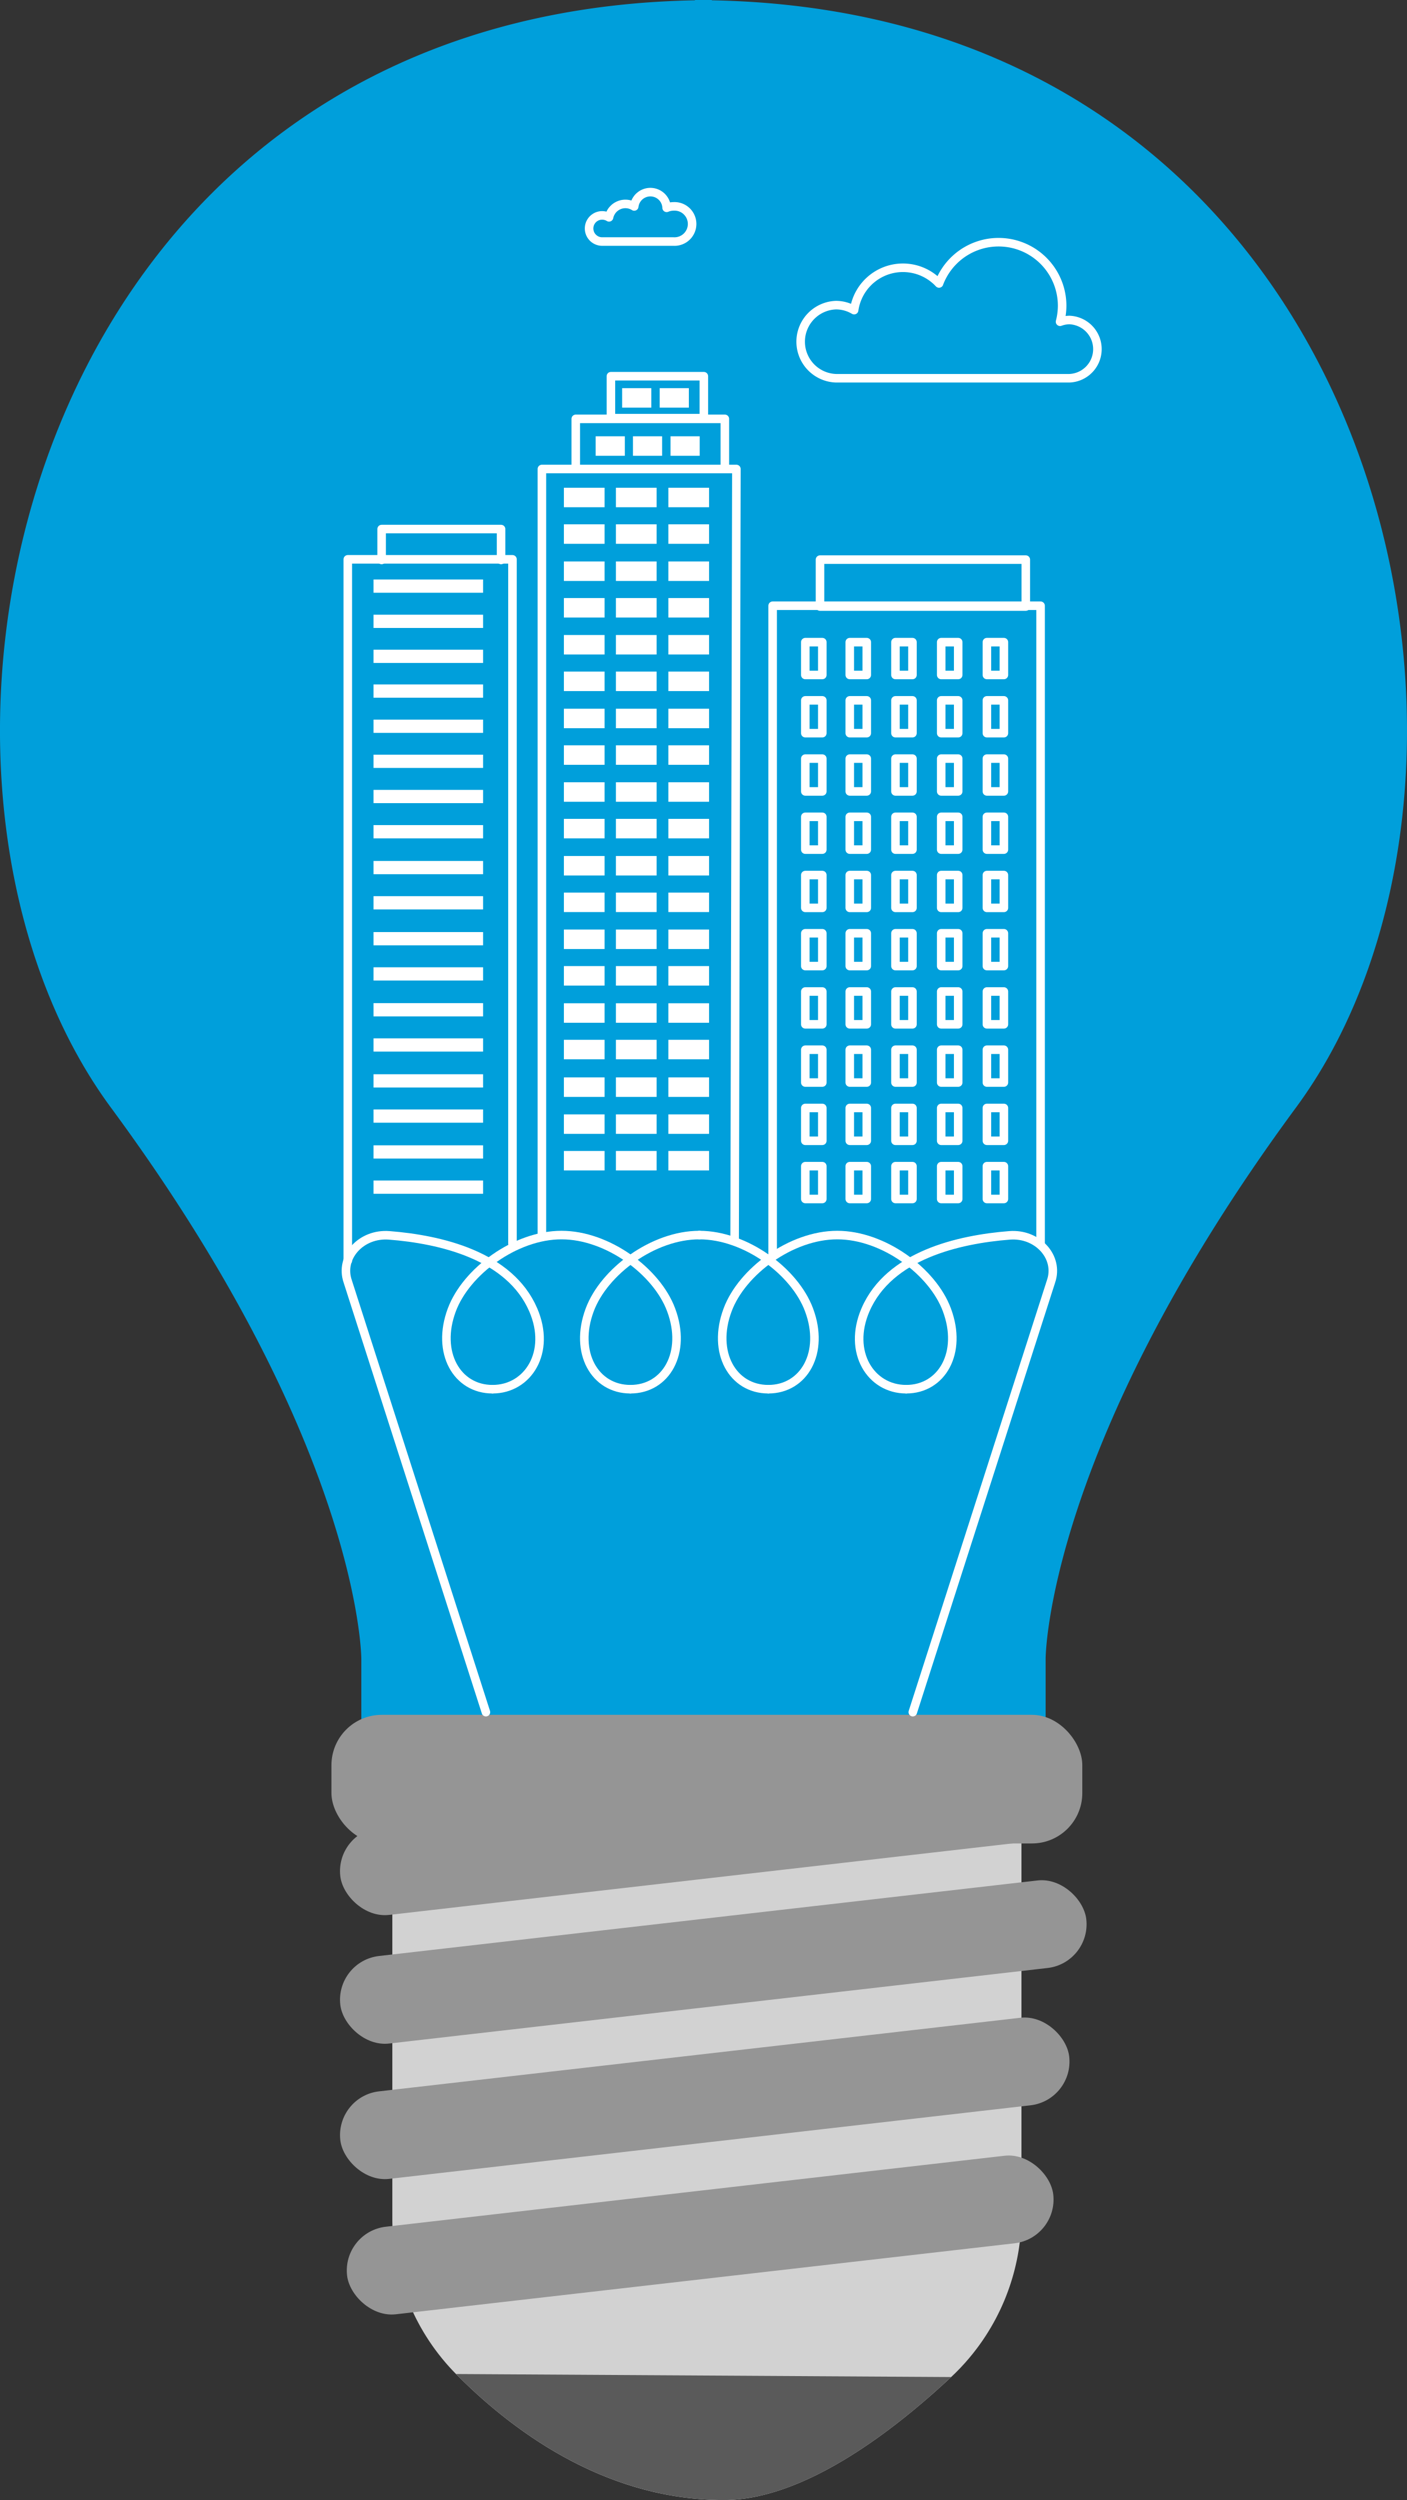 <svg id="Layer_1" data-name="Layer 1" xmlns="http://www.w3.org/2000/svg" viewBox="0 0 329.46 585"><rect x="0" y="0" width="329.46" height="585" fill="#333333" stroke="none"/><defs><style>.cls-1{fill:#009fdb;}.cls-2{fill:#d2d2d2;}.cls-3{fill:#5a5a5a;}.cls-4{fill:#959595;}.cls-5{fill:none;stroke:#fff;stroke-linecap:round;stroke-linejoin:round;stroke-width:2px;}.cls-6{fill:#fff;}</style></defs><title>busint-innovative businesses</title><path class="cls-1" d="M166.68.07V0c-.65,0-1.29,0-2,0s-1.29,0-1.95,0V.07C4.58,3-32.13,180.4,26,259.21c58.61,79.46,58.61,129,58.61,129v14.34a23.43,23.43,0,0,0,23.43,23.43H221.41a23.43,23.43,0,0,0,23.43-23.43V388.17s0-49.5,58.62-129C361.59,180.4,324.88,3,166.68.07Z"/><path class="cls-2" d="M91.87,519.09a51.62,51.62,0,0,0,14.91,36.42C120.14,569,141.87,585,169.48,585c18.54,0,39.25-15.73,53.24-28.78a51.87,51.87,0,0,0,16.46-37.92v-98H91.87"/><path class="cls-3" d="M106.78,555.51C120.14,569,141.87,585,169.48,585c18.54,0,39.25-15.73,53.24-28.78Z"/><rect class="cls-4" x="79.11" y="448.79" width="175.82" height="20.62" rx="10.31" ry="10.31" transform="translate(-51.2 22.01) rotate(-6.54)"/><rect class="cls-4" x="79.12" y="418.92" width="171.79" height="20.62" rx="10.31" ry="10.31" transform="translate(-47.81 21.59) rotate(-6.54)"/><rect class="cls-4" x="79.12" y="480.69" width="171.79" height="20.62" rx="10.31" ry="10.31" transform="translate(-54.84 21.99) rotate(-6.54)"/><rect class="cls-4" x="80.72" y="512.68" width="166.44" height="20.62" rx="10.31" ry="10.31" transform="translate(-58.49 22.07) rotate(-6.54)"/><rect class="cls-4" x="77.61" y="401.26" width="175.82" height="30.1" rx="11.79" ry="11.79"/><rect class="cls-5" x="143.05" y="88.03" width="21.76" height="9.81"/><polyline class="cls-5" points="134.82 109.18 134.82 98.01 169.73 98.01 169.73 109.18"/><polyline class="cls-5" points="126.89 289.39 126.89 109.74 172.43 109.74 172.02 290"/><rect class="cls-6" x="132.04" y="122.69" width="9.53" height="4.56"/><rect class="cls-6" x="132.04" y="131.38" width="9.53" height="4.56"/><rect class="cls-6" x="132.04" y="139.94" width="9.53" height="4.56"/><rect class="cls-6" x="132.04" y="148.59" width="9.53" height="4.56"/><rect class="cls-6" x="132.04" y="157.15" width="9.53" height="4.56"/><rect class="cls-6" x="132.04" y="165.84" width="9.53" height="4.56"/><rect class="cls-6" x="132.04" y="174.4" width="9.53" height="4.56"/><rect class="cls-6" x="132.04" y="183.05" width="9.53" height="4.56"/><rect class="cls-6" x="132.04" y="191.61" width="9.53" height="4.56"/><rect class="cls-6" x="132.04" y="200.3" width="9.53" height="4.56"/><rect class="cls-6" x="132.04" y="208.86" width="9.53" height="4.56"/><rect class="cls-6" x="132.04" y="217.51" width="9.53" height="4.56"/><rect class="cls-6" x="132.04" y="226.06" width="9.53" height="4.56"/><rect class="cls-6" x="132.04" y="234.76" width="9.53" height="4.56"/><rect class="cls-6" x="132.04" y="243.31" width="9.53" height="4.56"/><rect class="cls-6" x="132.04" y="252.11" width="9.53" height="4.56"/><rect class="cls-6" x="132.04" y="260.76" width="9.53" height="4.56"/><rect class="cls-6" x="132.04" y="269.32" width="9.53" height="4.56"/><rect class="cls-6" x="144.22" y="122.69" width="9.53" height="4.56"/><rect class="cls-6" x="144.22" y="131.38" width="9.53" height="4.56"/><rect class="cls-6" x="144.22" y="139.94" width="9.53" height="4.56"/><rect class="cls-6" x="144.22" y="148.59" width="9.53" height="4.56"/><rect class="cls-6" x="144.22" y="157.15" width="9.53" height="4.56"/><rect class="cls-6" x="144.22" y="165.84" width="9.53" height="4.56"/><rect class="cls-6" x="144.22" y="174.4" width="9.53" height="4.56"/><rect class="cls-6" x="144.22" y="183.05" width="9.53" height="4.56"/><rect class="cls-6" x="144.22" y="191.61" width="9.53" height="4.56"/><rect class="cls-6" x="144.22" y="200.3" width="9.53" height="4.56"/><rect class="cls-6" x="144.22" y="208.86" width="9.53" height="4.56"/><rect class="cls-6" x="144.22" y="217.51" width="9.53" height="4.56"/><rect class="cls-6" x="144.22" y="226.06" width="9.53" height="4.56"/><rect class="cls-6" x="144.22" y="234.76" width="9.53" height="4.56"/><rect class="cls-6" x="144.22" y="243.31" width="9.53" height="4.56"/><rect class="cls-6" x="144.22" y="252.11" width="9.53" height="4.56"/><rect class="cls-6" x="144.22" y="260.76" width="9.53" height="4.56"/><rect class="cls-6" x="144.22" y="269.32" width="9.53" height="4.56"/><rect class="cls-6" x="156.5" y="122.69" width="9.53" height="4.56"/><rect class="cls-6" x="139.48" y="102.09" width="6.83" height="4.56"/><rect class="cls-6" x="148.21" y="102.09" width="6.83" height="4.56"/><rect class="cls-6" x="157.01" y="102.09" width="6.83" height="4.56"/><rect class="cls-6" x="156.5" y="131.38" width="9.53" height="4.56"/><rect class="cls-6" x="156.5" y="139.94" width="9.53" height="4.56"/><rect class="cls-6" x="156.5" y="148.59" width="9.53" height="4.56"/><rect class="cls-6" x="156.5" y="157.15" width="9.53" height="4.56"/><rect class="cls-6" x="156.5" y="165.84" width="9.53" height="4.56"/><rect class="cls-6" x="156.5" y="174.4" width="9.53" height="4.56"/><rect class="cls-6" x="156.5" y="183.05" width="9.53" height="4.56"/><rect class="cls-6" x="156.5" y="191.61" width="9.53" height="4.56"/><rect class="cls-6" x="156.5" y="200.3" width="9.53" height="4.56"/><rect class="cls-6" x="156.5" y="208.86" width="9.53" height="4.56"/><rect class="cls-6" x="156.5" y="217.51" width="9.53" height="4.56"/><rect class="cls-6" x="156.5" y="226.06" width="9.53" height="4.56"/><rect class="cls-6" x="156.5" y="234.76" width="9.53" height="4.56"/><rect class="cls-6" x="156.5" y="243.31" width="9.53" height="4.56"/><rect class="cls-6" x="156.5" y="252.11" width="9.53" height="4.56"/><rect class="cls-6" x="156.5" y="260.76" width="9.53" height="4.56"/><rect class="cls-6" x="156.5" y="269.32" width="9.53" height="4.56"/><rect class="cls-6" x="145.68" y="90.83" width="6.83" height="4.55"/><rect class="cls-6" x="154.47" y="90.83" width="6.83" height="4.55"/><rect class="cls-6" x="132.04" y="114.13" width="9.53" height="4.56"/><rect class="cls-6" x="144.22" y="114.13" width="9.53" height="4.56"/><rect class="cls-6" x="156.5" y="114.13" width="9.53" height="4.56"/><rect class="cls-5" x="192.01" y="130.95" width="48.19" height="10.98"/><polyline class="cls-5" points="180.92 294 180.92 141.74 243.66 141.74 243.66 291"/><rect class="cls-5" x="188.57" y="150.26" width="3.98" height="7.68"/><rect class="cls-5" x="198.98" y="150.26" width="3.98" height="7.68"/><rect class="cls-5" x="209.68" y="150.26" width="3.98" height="7.68"/><rect class="cls-5" x="220.39" y="150.26" width="3.98" height="7.68"/><rect class="cls-5" x="231.09" y="150.26" width="3.98" height="7.68"/><rect class="cls-5" x="188.57" y="163.88" width="3.98" height="7.68"/><rect class="cls-5" x="198.98" y="163.88" width="3.98" height="7.68"/><rect class="cls-5" x="209.68" y="163.88" width="3.98" height="7.68"/><rect class="cls-5" x="220.39" y="163.88" width="3.98" height="7.68"/><rect class="cls-5" x="231.09" y="163.88" width="3.98" height="7.68"/><rect class="cls-5" x="188.57" y="177.51" width="3.98" height="7.68"/><rect class="cls-5" x="198.98" y="177.51" width="3.98" height="7.68"/><rect class="cls-5" x="209.68" y="177.51" width="3.98" height="7.68"/><rect class="cls-5" x="220.39" y="177.51" width="3.98" height="7.68"/><rect class="cls-5" x="231.09" y="177.51" width="3.98" height="7.68"/><rect class="cls-5" x="188.57" y="191.13" width="3.98" height="7.68"/><rect class="cls-5" x="198.98" y="191.13" width="3.98" height="7.68"/><rect class="cls-5" x="209.68" y="191.13" width="3.98" height="7.68"/><rect class="cls-5" x="220.39" y="191.13" width="3.98" height="7.68"/><rect class="cls-5" x="231.09" y="191.13" width="3.98" height="7.68"/><rect class="cls-5" x="188.57" y="204.76" width="3.98" height="7.68"/><rect class="cls-5" x="198.98" y="204.76" width="3.98" height="7.68"/><rect class="cls-5" x="209.68" y="204.76" width="3.98" height="7.68"/><rect class="cls-5" x="220.39" y="204.76" width="3.98" height="7.68"/><rect class="cls-5" x="231.09" y="204.76" width="3.98" height="7.68"/><rect class="cls-5" x="188.57" y="218.38" width="3.98" height="7.68"/><rect class="cls-5" x="198.98" y="218.38" width="3.98" height="7.68"/><rect class="cls-5" x="209.68" y="218.38" width="3.98" height="7.68"/><rect class="cls-5" x="220.39" y="218.38" width="3.98" height="7.68"/><rect class="cls-5" x="231.09" y="218.38" width="3.98" height="7.68"/><rect class="cls-5" x="188.57" y="232.01" width="3.98" height="7.68"/><rect class="cls-5" x="198.98" y="232.01" width="3.98" height="7.68"/><rect class="cls-5" x="209.68" y="232.01" width="3.98" height="7.68"/><rect class="cls-5" x="220.39" y="232.01" width="3.98" height="7.68"/><rect class="cls-5" x="231.09" y="232.01" width="3.98" height="7.68"/><rect class="cls-5" x="188.57" y="245.63" width="3.98" height="7.68"/><rect class="cls-5" x="198.98" y="245.63" width="3.98" height="7.68"/><rect class="cls-5" x="209.68" y="245.63" width="3.98" height="7.68"/><rect class="cls-5" x="220.39" y="245.63" width="3.98" height="7.68"/><rect class="cls-5" x="231.09" y="245.63" width="3.98" height="7.68"/><rect class="cls-5" x="188.57" y="259.26" width="3.98" height="7.68"/><rect class="cls-5" x="198.98" y="259.26" width="3.98" height="7.68"/><rect class="cls-5" x="209.68" y="259.26" width="3.98" height="7.68"/><rect class="cls-5" x="220.39" y="259.26" width="3.98" height="7.68"/><rect class="cls-5" x="231.09" y="259.26" width="3.98" height="7.68"/><rect class="cls-5" x="188.57" y="272.88" width="3.98" height="7.68"/><rect class="cls-5" x="198.98" y="272.88" width="3.98" height="7.68"/><rect class="cls-5" x="209.68" y="272.88" width="3.98" height="7.68"/><rect class="cls-5" x="220.39" y="272.88" width="3.98" height="7.68"/><rect class="cls-5" x="231.09" y="272.88" width="3.98" height="7.68"/><path class="cls-5" d="M250.45,74.88a6.58,6.58,0,0,0-2.23.41,15.32,15.32,0,0,0,.49-3.73,14.89,14.89,0,0,0-28.83-5.23A11.55,11.55,0,0,0,200,72.57a8.38,8.38,0,0,0-4.25-1.17,8.56,8.56,0,0,0,0,17.11h54.66a6.82,6.82,0,0,0,0-13.63Z"/><path class="cls-5" d="M141,50.4a3.05,3.05,0,0,1,1.61.46,3.91,3.91,0,0,1,5.9-2.55,3.81,3.81,0,0,1,7.59.32,4.26,4.26,0,0,1,1.64-.34,4.12,4.12,0,1,1,0,8.23H141a3.06,3.06,0,1,1,0-6.12Z"/><polyline class="cls-5" points="89.36 131.03 89.36 123.8 117.33 123.8 117.33 131.03"/><polyline class="cls-5" points="81.44 295 81.44 130.88 120 130.88 120 291"/><rect class="cls-6" x="87.46" y="176.59" width="25.66" height="3.1"/><rect class="cls-6" x="87.46" y="184.83" width="25.66" height="3.1"/><rect class="cls-6" x="87.46" y="193.07" width="25.66" height="3.1"/><rect class="cls-6" x="87.46" y="201.46" width="25.66" height="3.1"/><rect class="cls-6" x="87.46" y="209.7" width="25.66" height="3.1"/><rect class="cls-6" x="87.46" y="218.1" width="25.66" height="3.1"/><rect class="cls-6" x="87.46" y="226.34" width="25.66" height="3.1"/><rect class="cls-6" x="87.46" y="234.73" width="25.66" height="3.1"/><rect class="cls-6" x="87.46" y="242.97" width="25.66" height="3.1"/><rect class="cls-6" x="87.46" y="251.37" width="25.66" height="3.1"/><rect class="cls-6" x="87.46" y="259.61" width="25.66" height="3.1"/><rect class="cls-6" x="87.46" y="268" width="25.66" height="3.1"/><rect class="cls-6" x="87.46" y="276.24" width="25.66" height="3.1"/><rect class="cls-6" x="87.46" y="160.16" width="25.66" height="3.1"/><rect class="cls-6" x="87.46" y="168.39" width="25.66" height="3.1"/><rect class="cls-6" x="87.46" y="152.03" width="25.66" height="3.1"/><rect class="cls-6" x="87.46" y="135.6" width="25.66" height="3.1"/><rect class="cls-6" x="87.46" y="143.84" width="25.66" height="3.1"/><path class="cls-5" d="M147.62,325.07c8.34,0,13.28-8.53,9.53-18.57-3.35-9-14.87-17.5-25.67-17.5s-22.33,8.54-25.68,17.5c-3.75,10,1.2,18.57,9.53,18.57"/><path class="cls-5" d="M115.33,325.07c8.34,0,13.8-8.7,9.53-18.57-5.52-12.79-21.81-16.49-33.71-17.43-6.61-.52-11.67,5.13-9.73,10.76l32.36,100.81"/><path class="cls-5" d="M163.76,289c-10.8,0-22.33,8.54-25.67,17.5-3.75,10,1.19,18.57,9.53,18.57"/><path class="cls-5" d="M212.19,325.07c8.34,0,13.28-8.53,9.53-18.57-3.34-9-14.87-17.5-25.67-17.5s-22.33,8.54-25.67,17.5c-3.75,10,1.19,18.57,9.53,18.57"/><path class="cls-5" d="M179.91,325.07c8.33,0,13.28-8.53,9.53-18.57-3.35-9-14.87-17.5-25.68-17.5"/><path class="cls-5" d="M212.19,325.07c-8.33,0-13.79-8.7-9.53-18.57,5.53-12.79,21.82-16.49,33.72-17.43,6.61-.52,11.67,5.13,9.73,10.76L213.74,400.64"/></svg>
